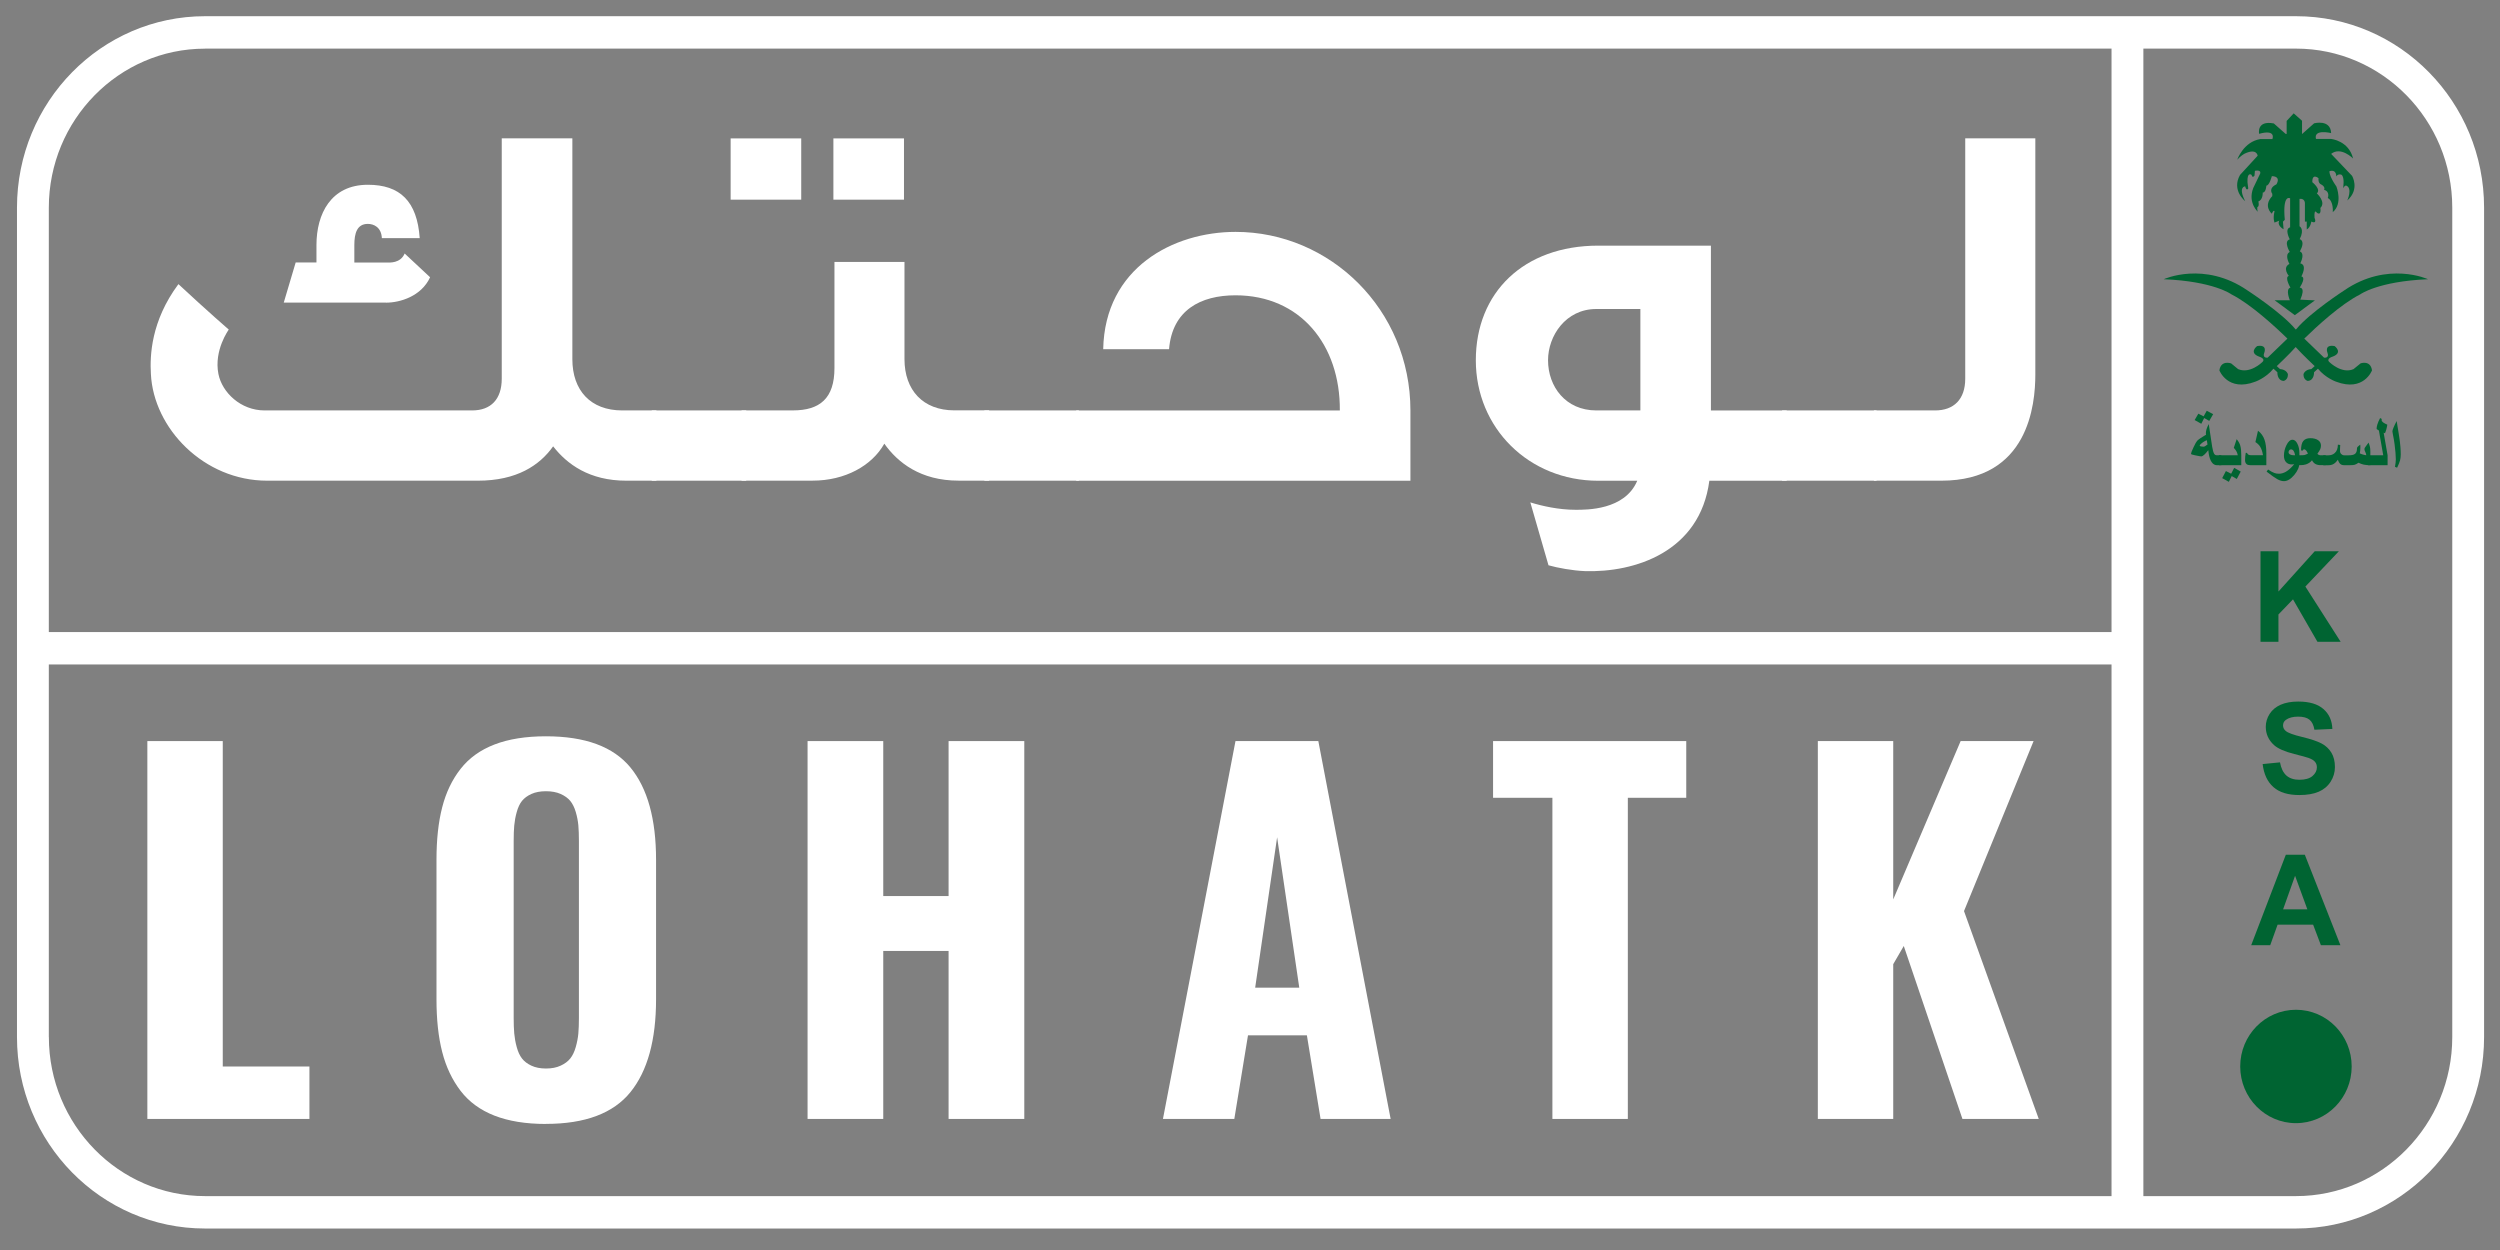 <svg width="106" height="53" viewBox="0 0 106 53" fill="none" xmlns="http://www.w3.org/2000/svg">
<rect x="0" y="0" width="106" height="53" fill="#808080" stroke="none"/>
<g clip-path="url(#clip0_351_1155)">
<path d="M97.35 0.687H8.695C4.291 0.687 0.72 4.322 0.72 8.806V43.97C0.72 48.454 4.291 52.089 8.695 52.089H97.35C101.754 52.089 105.325 48.454 105.325 43.97V8.806C105.325 4.322 101.754 0.687 97.35 0.687ZM8.695 2.061H89.529V26.8H2.07V8.806C2.07 5.086 5.042 2.063 8.693 2.063M2.07 43.97V28.174H89.529V50.715H8.695C5.042 50.715 2.072 47.69 2.072 43.97M103.976 43.97C103.976 47.69 101.003 50.715 97.35 50.715H90.879V2.061H97.35C101.003 2.061 103.976 5.086 103.976 8.804V43.97Z" fill="white"/>
<path d="M11.328 20.381C8.643 20.381 6.51 18.164 6.398 15.856C6.353 15.094 6.398 13.617 7.565 12.047C8.819 13.213 9.7 13.975 9.7 13.975C9.7 13.975 9.061 14.848 9.261 15.856C9.415 16.64 10.206 17.402 11.218 17.402H20.02C20.811 17.402 21.274 16.93 21.274 16.057V5.865H24.268V15.23C24.268 16.55 25.037 17.402 26.38 17.402H27.831V20.381H26.555C24.992 20.381 24.047 19.687 23.453 18.925C22.88 19.731 21.913 20.381 20.262 20.381H11.328ZM16.366 12.833C16.96 12.833 17.863 12.565 18.236 11.757L17.157 10.748C16.982 11.174 16.497 11.13 16.454 11.13H15.024V10.39C15.024 9.897 15.133 9.493 15.597 9.493C15.839 9.493 16.169 9.628 16.191 10.098H17.796C17.687 8.53 16.96 7.834 15.597 7.834C14.033 7.834 13.418 9.067 13.418 10.388V11.128H12.537L12.031 12.831H16.366V12.833Z" fill="white"/>
<path d="M31.64 17.402H27.634V20.381H31.64V17.402Z" fill="white"/>
<path d="M33.972 8.465H30.979V5.867H33.972V8.465ZM31.442 20.381V17.401H33.62C34.766 17.401 35.381 16.886 35.381 15.609V11.106H38.35V15.227C38.35 16.548 39.141 17.399 40.462 17.399H41.938V20.379H40.64C39.035 20.379 38.065 19.617 37.495 18.812C36.968 19.752 35.823 20.379 34.459 20.379H31.444L31.442 20.381ZM38.329 8.465H35.336V5.867H38.329V8.465Z" fill="white"/>
<path d="M45.743 17.402H41.738V20.381H45.743V17.402Z" fill="white"/>
<path d="M46.776 14.804C46.843 11.355 49.746 9.832 52.388 9.832C56.393 9.832 59.802 13.123 59.802 17.404V20.384H45.631V17.404H56.809C56.83 14.625 55.136 12.521 52.385 12.521C50.91 12.521 49.701 13.147 49.568 14.807H46.774L46.776 14.804Z" fill="white"/>
<path d="M64.886 21.301C65.392 21.458 66.096 21.615 66.801 21.615C67.262 21.615 68.892 21.637 69.419 20.384H67.768C64.82 20.384 62.575 18.144 62.575 15.276C62.575 12.408 64.599 10.415 67.768 10.415H72.543V17.404H75.755V20.384H72.476C72.08 23.407 69.308 24.283 67.196 24.215C66.668 24.193 66.05 24.079 65.656 23.968L64.886 21.303V21.301ZM69.552 13.102H67.682C66.385 13.102 65.637 14.243 65.637 15.274C65.637 16.393 66.385 17.402 67.682 17.402H69.552V13.102Z" fill="white"/>
<path d="M79.566 17.402H75.56V20.381H79.566V17.402Z" fill="white"/>
<path d="M79.454 20.381V17.402H82.05C82.841 17.402 83.326 16.933 83.326 16.057V5.865H86.298V15.878C86.298 17.155 86.01 20.381 82.314 20.381H79.454Z" fill="white"/>
<path d="M6.248 47.443V31.422H9.445V45.22H13.12V47.443H6.248Z" fill="white"/>
<path d="M23.149 47.656C22.293 47.656 21.566 47.537 20.965 47.303C20.364 47.068 19.884 46.717 19.528 46.251C19.172 45.784 18.91 45.235 18.749 44.603C18.587 43.972 18.507 43.227 18.507 42.371V36.458C18.507 35.602 18.587 34.859 18.749 34.23C18.91 33.601 19.169 33.06 19.528 32.602C19.884 32.145 20.364 31.799 20.965 31.567C21.566 31.335 22.293 31.219 23.149 31.219C24.814 31.219 26.006 31.659 26.731 32.542C27.456 33.425 27.817 34.728 27.817 36.455V42.369C27.817 44.096 27.456 45.409 26.731 46.306C26.006 47.203 24.811 47.653 23.149 47.653M22.531 45.184C22.702 45.264 22.906 45.305 23.149 45.305C23.391 45.305 23.595 45.266 23.771 45.184C23.945 45.104 24.082 45.003 24.18 44.879C24.277 44.756 24.355 44.596 24.412 44.395C24.469 44.195 24.505 44.004 24.522 43.82C24.538 43.636 24.546 43.416 24.546 43.157V35.657C24.546 35.398 24.538 35.178 24.522 34.994C24.505 34.811 24.469 34.622 24.412 34.428C24.355 34.235 24.277 34.08 24.18 33.959C24.082 33.841 23.945 33.742 23.771 33.664C23.598 33.587 23.391 33.548 23.149 33.548C22.906 33.548 22.702 33.587 22.531 33.664C22.36 33.742 22.227 33.841 22.132 33.959C22.037 34.078 21.963 34.237 21.909 34.433C21.854 34.629 21.821 34.818 21.804 34.999C21.787 35.181 21.78 35.398 21.78 35.657V43.157C21.78 43.416 21.787 43.636 21.804 43.82C21.821 44.004 21.854 44.195 21.909 44.395C21.963 44.596 22.037 44.756 22.132 44.879C22.227 45.003 22.36 45.104 22.531 45.184Z" fill="white"/>
<path d="M34.241 47.443V31.422H37.45V37.993H40.22V31.422H43.43V47.443H40.22V40.32H37.45V47.443H34.241Z" fill="white"/>
<path d="M49.309 47.443L52.385 31.42H55.897L58.963 47.443H55.992L55.412 43.897H52.915L52.335 47.443H49.306H49.309ZM53.219 41.878H55.089L54.15 35.5L53.219 41.878Z" fill="white"/>
<path d="M65.822 47.443V33.826H63.306V31.422H71.497V33.826H69.02V47.443H65.822Z" fill="white"/>
<path d="M77.076 47.443V31.422H80.273V38.136L83.131 31.422H86.224L83.274 38.63L86.443 47.443H83.207L80.72 40.11L80.273 40.881V47.443H77.076Z" fill="white"/>
<path d="M98.158 12.731L97.3 13.363L96.443 12.731H97.089C97.089 12.731 96.889 12.25 97.115 12.197C97.115 12.197 96.851 11.754 97.046 11.699C97.046 11.699 96.757 11.35 97.072 11.191C97.072 11.191 96.846 10.801 97.086 10.683C97.086 10.683 96.809 10.228 97.086 10.148C97.086 10.148 96.849 9.706 97.101 9.64V8.409C97.101 8.409 96.773 8.204 96.875 9.319L96.797 9.399L96.823 9.72C96.823 9.72 96.533 9.57 96.64 9.357L96.44 9.437C96.44 9.437 96.362 9.278 96.44 8.956C96.44 8.956 96.402 8.876 96.326 9.062C96.326 9.062 95.937 8.741 96.345 8.313V8.218C96.345 8.218 96.16 7.989 96.519 7.817C96.519 7.817 96.745 7.481 96.326 7.469C96.326 7.469 96.224 7.87 96.094 7.87C96.094 7.87 96.079 8.165 95.939 8.165C95.939 8.165 95.958 8.467 95.756 8.54C95.756 8.54 95.808 8.755 95.711 8.782C95.711 8.782 95.692 8.968 95.756 9.004C95.756 9.004 95.291 8.617 95.537 7.974L95.828 7.367C95.828 7.367 95.906 7.188 95.609 7.241L95.59 7.447C95.59 7.447 95.507 7.58 95.466 7.413C95.466 7.413 95.274 7.261 95.293 7.727L95.326 7.989C95.326 7.989 95.255 8.129 95.195 7.901C95.195 7.901 94.879 7.909 95.195 8.528C95.195 8.528 94.606 8.073 94.977 7.418L95.725 6.603C95.725 6.603 95.692 6.262 95.155 6.523C95.155 6.523 95 6.61 94.858 6.772C94.858 6.772 95.122 6.01 95.84 5.896H96.35C96.35 5.896 96.526 5.468 95.787 5.674C95.787 5.674 95.663 5.093 96.41 5.234L96.908 5.674L96.954 5.681V5.127L97.253 4.806L97.606 5.12V5.684L98.118 5.229C98.118 5.229 98.814 5.043 98.84 5.643C98.84 5.643 98.084 5.456 98.198 5.892H98.84C98.84 5.892 99.588 5.964 99.771 6.721C99.771 6.721 99.253 6.194 98.84 6.525L99.726 7.454C99.726 7.454 100.068 8.018 99.524 8.501C99.524 8.501 99.761 7.981 99.479 7.868C99.479 7.868 99.419 7.848 99.348 7.981C99.348 7.981 99.427 7.514 99.277 7.408C99.277 7.408 99.139 7.348 99.058 7.481C99.058 7.481 99.077 7.166 98.769 7.258C98.769 7.258 98.735 7.437 99.065 7.911C99.065 7.911 99.348 8.634 98.909 8.995C98.909 8.995 98.954 8.528 98.697 8.395C98.697 8.395 98.809 8.126 98.54 8.047C98.54 8.047 98.626 7.921 98.39 7.805C98.39 7.805 98.286 7.759 98.305 7.556C98.305 7.556 98.034 7.323 98.042 7.725C98.042 7.725 98.429 8.027 98.234 8.199C98.234 8.199 98.64 8.574 98.383 8.816C98.383 8.816 98.443 9.164 98.234 9.021C98.234 9.021 98.11 8.808 98.136 9.237C98.136 9.237 98.267 9.512 97.998 9.396C97.998 9.396 97.973 9.638 97.806 9.73V9.396H97.728V8.646C97.728 8.646 97.754 8.405 97.5 8.431V9.594C97.5 9.594 97.728 9.708 97.507 10.141C97.507 10.141 97.771 10.194 97.514 10.661C97.514 10.661 97.752 10.714 97.533 11.169C97.533 11.169 97.842 11.188 97.578 11.723C97.578 11.723 97.806 11.723 97.507 12.197C97.507 12.197 97.771 12.17 97.533 12.705L98.158 12.736V12.731Z" fill="#006432"/>
<path d="M100.086 15.409L99.789 15.651C99.291 15.866 98.779 15.363 98.779 15.363C98.597 15.211 98.903 15.121 98.903 15.121C99.361 14.952 98.989 14.674 98.989 14.674C98.542 14.594 98.68 14.942 98.68 14.942C98.784 15.203 98.54 15.165 98.54 15.165L97.701 14.357C98.219 13.851 99.257 12.891 100.072 12.482C100.072 12.482 100.82 11.929 102.947 11.839C102.947 11.839 101.234 11.051 99.395 12.313C99.395 12.313 97.943 13.254 97.366 13.951L97.342 13.972L97.321 13.951C96.742 13.254 95.292 12.313 95.292 12.313C93.456 11.051 91.741 11.839 91.741 11.839C93.867 11.926 94.615 12.482 94.615 12.482C95.43 12.896 96.471 13.851 96.986 14.357L96.148 15.165C96.148 15.165 95.902 15.199 96.01 14.942C96.01 14.942 96.148 14.594 95.701 14.674C95.701 14.674 95.332 14.95 95.786 15.121C95.786 15.121 96.095 15.208 95.91 15.363C95.91 15.363 95.399 15.864 94.897 15.651L94.601 15.409C94.601 15.409 94.169 15.249 94.102 15.704C94.102 15.704 94.456 16.626 95.62 16.185C95.62 16.185 96.067 16.033 96.395 15.632L96.561 15.784C96.561 15.784 96.541 16.132 96.824 16.151C96.824 16.151 97.017 16.118 97.007 15.864C97.007 15.864 96.955 15.668 96.672 15.648L96.535 15.523C96.535 15.523 97.065 15.024 97.337 14.715C97.611 15.024 98.143 15.523 98.143 15.523L98.003 15.648C97.72 15.668 97.668 15.864 97.668 15.864C97.66 16.113 97.85 16.151 97.85 16.151C98.133 16.132 98.115 15.784 98.115 15.784L98.281 15.632C98.604 16.033 99.055 16.185 99.055 16.185C100.224 16.626 100.573 15.704 100.573 15.704C100.509 15.249 100.081 15.409 100.081 15.409" fill="#006432"/>
<path d="M94.188 19.724H93.989C93.953 19.724 93.92 19.716 93.889 19.699C93.829 19.67 93.782 19.615 93.739 19.535C93.684 19.426 93.649 19.276 93.632 19.087C93.563 19.174 93.509 19.235 93.471 19.271C93.416 19.324 93.368 19.351 93.331 19.351C93.311 19.351 93.288 19.349 93.257 19.341L93.072 19.305C92.993 19.288 92.943 19.276 92.927 19.269C92.908 19.262 92.9 19.249 92.9 19.23C92.9 19.203 92.936 19.114 93.005 18.966C93.074 18.819 93.126 18.727 93.157 18.693C93.183 18.664 93.226 18.63 93.292 18.584C93.331 18.558 93.385 18.524 93.457 18.48L93.537 18.432C93.535 18.418 93.533 18.403 93.53 18.388C93.53 18.374 93.53 18.359 93.53 18.347C93.53 18.309 93.54 18.26 93.556 18.2C93.573 18.139 93.606 18.067 93.651 17.98L93.796 18.942C93.82 19.092 93.851 19.196 93.886 19.249C93.91 19.283 93.943 19.303 93.986 19.303H94.186V19.724H94.188ZM93.839 17.559L93.672 17.847L93.457 17.723L93.335 17.968L93.053 17.81L93.21 17.54L93.433 17.653L93.566 17.416L93.837 17.559H93.839ZM93.599 18.85L93.568 18.664C93.535 18.679 93.511 18.693 93.492 18.7C93.437 18.73 93.392 18.758 93.359 18.785C93.335 18.804 93.314 18.824 93.297 18.843C93.276 18.865 93.267 18.882 93.267 18.894C93.267 18.908 93.285 18.921 93.319 18.928C93.355 18.935 93.39 18.94 93.424 18.94C93.445 18.94 93.468 18.933 93.492 18.921C93.516 18.908 93.551 18.884 93.594 18.85" fill="#006432"/>
<path d="M95.031 19.724H94.083V19.303H94.881C94.869 19.233 94.85 19.174 94.819 19.126C94.805 19.099 94.77 19.053 94.713 18.988L94.834 18.621C94.909 18.708 94.962 18.8 94.988 18.896C95.017 18.991 95.031 19.133 95.031 19.322V19.726V19.724ZM95.007 19.994L94.84 20.309L94.625 20.185L94.503 20.43L94.221 20.273L94.378 19.973L94.601 20.086L94.729 19.837L95.005 19.994H95.007Z" fill="#006432"/>
<path d="M96.096 19.724H95.409C95.342 19.724 95.29 19.709 95.257 19.68C95.214 19.646 95.19 19.588 95.19 19.508C95.19 19.462 95.192 19.414 95.197 19.361C95.202 19.308 95.209 19.254 95.219 19.201H95.276C95.283 19.235 95.302 19.259 95.33 19.276C95.359 19.293 95.392 19.3 95.43 19.3H95.951C95.927 19.15 95.886 19.029 95.829 18.938C95.782 18.863 95.715 18.797 95.629 18.744L95.739 18.263C95.87 18.362 95.963 18.49 96.017 18.65C96.067 18.795 96.093 18.988 96.093 19.228V19.724H96.096Z" fill="#006432"/>
<path d="M97.495 19.617C97.495 19.794 97.421 19.968 97.274 20.142C97.127 20.314 96.982 20.401 96.837 20.401C96.754 20.401 96.661 20.374 96.561 20.319C96.462 20.265 96.309 20.157 96.103 19.997L96.167 19.907C96.276 19.982 96.367 20.031 96.436 20.055C96.493 20.077 96.559 20.086 96.63 20.086C96.728 20.086 96.825 20.057 96.922 20.002C97.036 19.936 97.153 19.83 97.274 19.683C97.231 19.69 97.196 19.692 97.167 19.692C97.067 19.692 96.987 19.658 96.927 19.593C96.868 19.528 96.839 19.436 96.839 19.322C96.839 19.167 96.875 19.02 96.944 18.877C97.02 18.722 97.105 18.645 97.203 18.645C97.284 18.645 97.353 18.701 97.409 18.814C97.467 18.925 97.495 19.061 97.495 19.221V19.62V19.617ZM97.312 19.303C97.284 19.138 97.226 19.054 97.139 19.054C97.108 19.054 97.082 19.066 97.063 19.092C97.044 19.116 97.034 19.146 97.034 19.175C97.034 19.211 97.053 19.242 97.093 19.267C97.134 19.291 97.186 19.303 97.253 19.303H97.31H97.312Z" fill="#006432"/>
<path d="M98.614 19.723H98.388C98.307 19.723 98.238 19.706 98.177 19.675C98.114 19.641 98.067 19.588 98.029 19.515C97.963 19.598 97.877 19.656 97.773 19.69C97.704 19.711 97.628 19.723 97.544 19.723H97.386V19.303H97.544C97.628 19.303 97.687 19.298 97.721 19.291C97.754 19.281 97.799 19.262 97.858 19.23C97.827 19.17 97.801 19.126 97.779 19.099C97.751 19.068 97.725 19.051 97.694 19.051C97.682 19.051 97.673 19.056 97.663 19.063C97.654 19.07 97.642 19.085 97.63 19.107L97.564 19.097C97.564 18.911 97.594 18.778 97.659 18.698C97.722 18.618 97.823 18.579 97.958 18.579C98.093 18.579 98.21 18.608 98.288 18.664C98.369 18.72 98.409 18.797 98.409 18.894C98.409 18.947 98.397 18.995 98.379 19.044C98.357 19.092 98.316 19.157 98.257 19.24C98.271 19.259 98.291 19.274 98.314 19.286C98.338 19.298 98.362 19.303 98.383 19.303H98.609V19.723H98.614Z" fill="#006432"/>
<path d="M100.504 19.724C100.39 19.724 100.298 19.716 100.221 19.7C100.145 19.683 100.075 19.656 100.001 19.62C99.941 19.661 99.889 19.69 99.844 19.704C99.799 19.719 99.73 19.724 99.637 19.724H99.39C99.321 19.724 99.269 19.707 99.228 19.671C99.188 19.634 99.153 19.574 99.122 19.492C99.067 19.579 99.003 19.639 98.934 19.678C98.875 19.709 98.806 19.726 98.722 19.726H98.507V19.305H98.722C98.829 19.305 98.917 19.276 98.989 19.213C99.081 19.134 99.126 19.013 99.126 18.853L99.226 18.868C99.226 18.901 99.222 18.938 99.219 18.981C99.219 19.025 99.216 19.071 99.216 19.122C99.216 19.172 99.233 19.218 99.269 19.252C99.304 19.286 99.345 19.305 99.39 19.305H99.578C99.701 19.305 99.789 19.288 99.841 19.252C99.906 19.211 99.936 19.131 99.936 19.015C99.936 18.991 99.943 18.969 99.96 18.95C99.97 18.938 99.989 18.921 100.017 18.899L100.075 18.853C100.075 18.872 100.079 18.899 100.079 18.933C100.079 18.967 100.079 18.988 100.079 18.998C100.079 19.054 100.072 19.129 100.055 19.223C100.093 19.242 100.133 19.257 100.181 19.271C100.229 19.284 100.276 19.296 100.329 19.303C100.329 19.269 100.317 19.223 100.29 19.167C100.265 19.112 100.253 19.076 100.253 19.054C100.253 19.027 100.257 19.005 100.265 18.991C100.265 18.986 100.276 18.969 100.298 18.943L100.426 18.766C100.452 18.831 100.473 18.889 100.485 18.943C100.497 18.996 100.502 19.061 100.502 19.141V19.724H100.504Z" fill="#006432"/>
<path d="M101.232 19.724H100.398V19.303H101.049L100.866 18.256L100.768 18.19C100.768 18.13 100.778 18.069 100.797 18.006C100.821 17.929 100.859 17.835 100.916 17.726L100.985 17.762C100.985 17.762 100.985 17.784 100.98 17.81C100.98 17.844 101.001 17.878 101.044 17.91C101.082 17.939 101.141 17.97 101.222 18.006C101.213 18.072 101.199 18.137 101.182 18.2C101.165 18.263 101.144 18.318 101.123 18.369L101.067 18.347L101.234 19.303V19.724H101.232Z" fill="#006432"/>
<path d="M101.792 19.274C101.792 19.366 101.78 19.448 101.761 19.525C101.74 19.6 101.699 19.702 101.638 19.83L101.547 19.794C101.571 19.663 101.583 19.554 101.583 19.472C101.583 19.409 101.578 19.317 101.569 19.196C101.559 19.075 101.545 18.954 101.53 18.836C101.517 18.717 101.49 18.575 101.457 18.41C101.445 18.352 101.438 18.313 101.438 18.292C101.438 18.26 101.454 18.204 101.485 18.13C101.517 18.052 101.562 17.96 101.618 17.851L101.708 18.398C101.742 18.606 101.766 18.785 101.777 18.937C101.787 19.053 101.792 19.167 101.792 19.276" fill="#006432"/>
<path d="M95.846 27.211V23.375H96.606V25.081L98.143 23.375H99.167L97.748 24.87L99.243 27.211H98.259L97.223 25.412L96.606 26.053V27.211H95.846Z" fill="#006432"/>
<path d="M95.931 32.397L96.672 32.324C96.718 32.576 96.808 32.762 96.944 32.883C97.079 33.002 97.264 33.062 97.495 33.062C97.739 33.062 97.924 33.009 98.048 32.905C98.172 32.798 98.236 32.675 98.236 32.535C98.236 32.443 98.21 32.368 98.157 32.303C98.105 32.237 98.012 32.184 97.884 32.136C97.794 32.104 97.592 32.049 97.273 31.969C96.865 31.865 96.58 31.739 96.416 31.589C96.186 31.379 96.069 31.12 96.069 30.817C96.069 30.622 96.124 30.44 96.233 30.268C96.343 30.099 96.499 29.969 96.703 29.879C96.908 29.79 97.155 29.746 97.445 29.746C97.918 29.746 98.274 29.852 98.513 30.063C98.754 30.273 98.88 30.556 98.892 30.907L98.131 30.941C98.098 30.745 98.029 30.602 97.922 30.515C97.815 30.428 97.653 30.385 97.44 30.385C97.226 30.385 97.046 30.431 96.922 30.522C96.841 30.581 96.801 30.66 96.801 30.759C96.801 30.851 96.839 30.929 96.915 30.992C97.01 31.074 97.243 31.159 97.613 31.248C97.984 31.337 98.257 31.43 98.435 31.524C98.613 31.618 98.751 31.749 98.851 31.913C98.951 32.078 99.001 32.281 99.001 32.525C99.001 32.745 98.941 32.951 98.82 33.142C98.699 33.333 98.53 33.476 98.311 33.57C98.093 33.664 97.818 33.71 97.492 33.71C97.014 33.71 96.649 33.599 96.395 33.374C96.138 33.149 95.986 32.822 95.936 32.394" fill="#006432"/>
<path d="M99.233 40.076H98.406L98.076 39.205H96.57L96.258 40.076H95.451L96.919 36.24H97.724L99.233 40.076ZM97.832 38.557L97.311 37.133L96.803 38.557H97.832Z" fill="#006432"/>
<path d="M99.711 45.218C99.711 46.546 98.653 47.622 97.349 47.622C96.045 47.622 94.985 46.546 94.985 45.218C94.985 43.89 96.043 42.814 97.349 42.814C98.656 42.814 99.711 43.89 99.711 45.218Z" fill="#006432"/>
</g>
<defs>
<clipPath id="clip0_351_1155">
<rect width="106" height="53" fill="white"/>
</clipPath>
</defs>
</svg>
